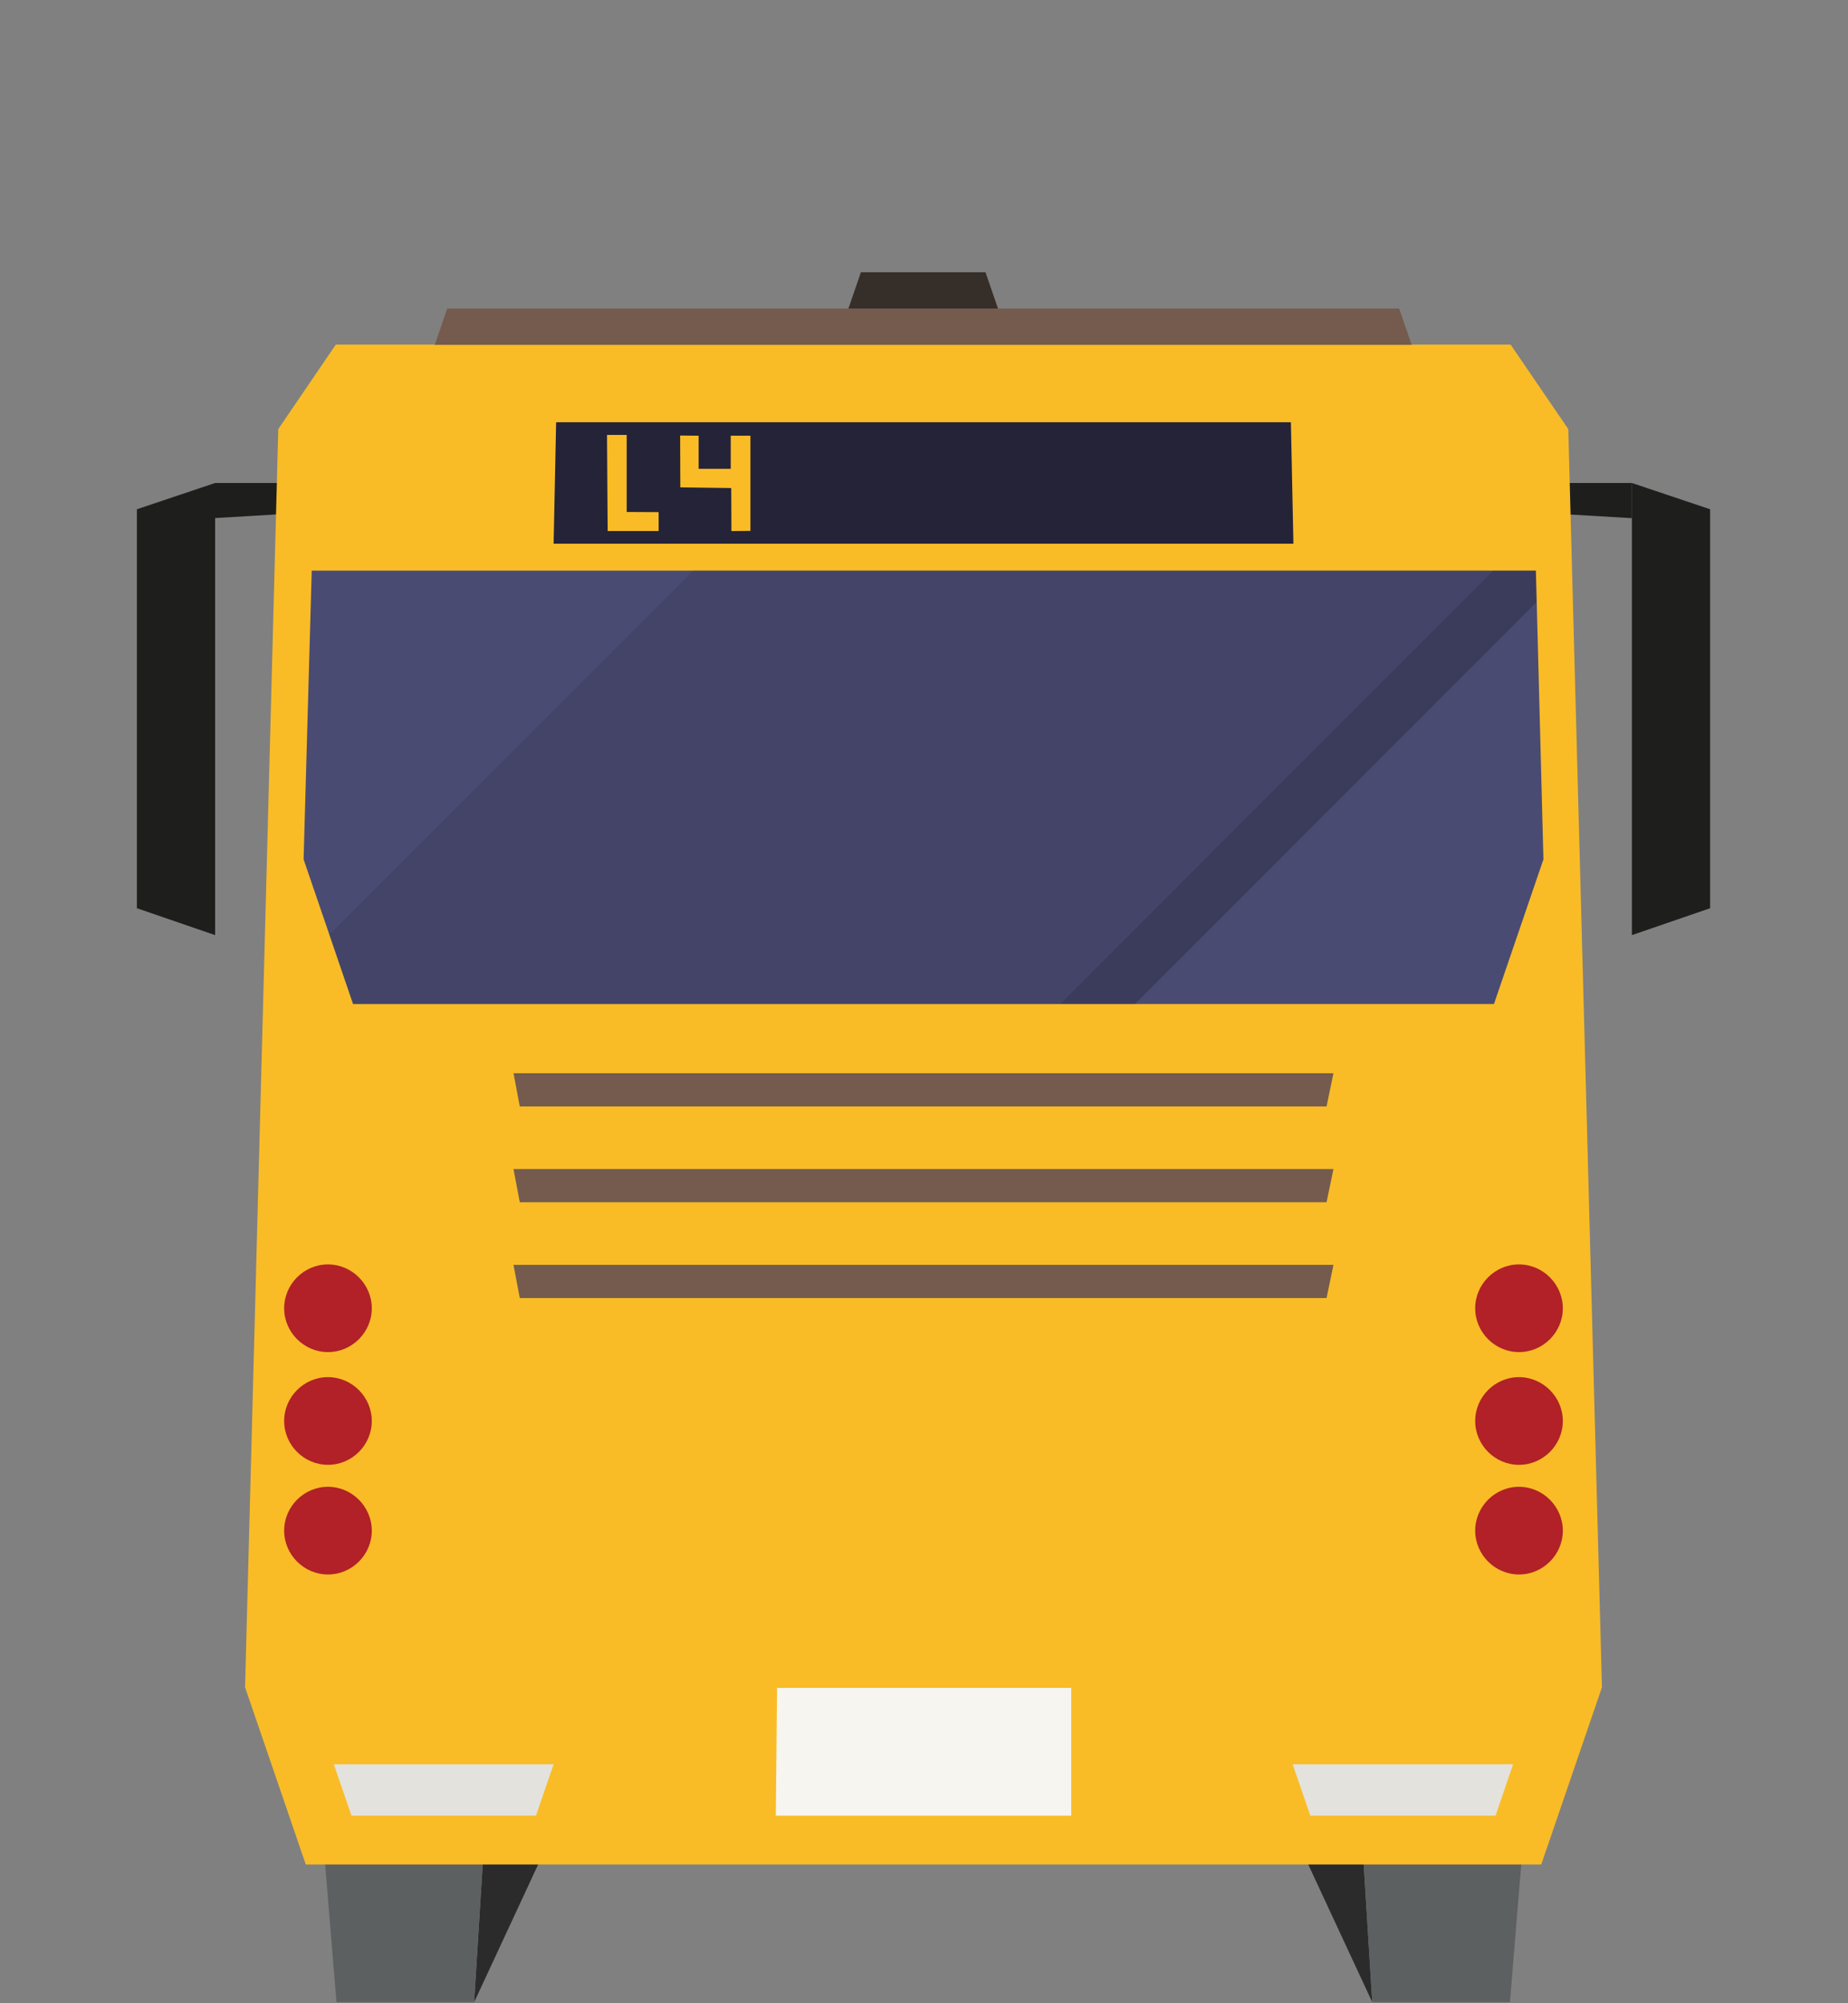 <?xml version="1.0" encoding="UTF-8" standalone="no"?>
<!DOCTYPE svg PUBLIC "-//W3C//DTD SVG 1.1//EN" "http://www.w3.org/Graphics/SVG/1.1/DTD/svg11.dtd">
<svg width="100%" height="100%" viewBox="0 0 288 312" version="1.1" xmlns="http://www.w3.org/2000/svg" xmlns:xlink="http://www.w3.org/1999/xlink" xml:space="preserve" xmlns:serif="http://www.serif.com/" style="fill-rule:evenodd;clip-rule:evenodd;stroke-linejoin:round;stroke-miterlimit:2;">
    <rect x="0" y="0" width="288" height="312" fill="#808080" stroke="none"/>
    <g id="brt-bus-outbound">
        <g transform="matrix(0.459,0,0,0.459,21.334,42.4)">
            <path d="M26.56,224.93L0,215.8L0,80.43L26.56,71.51L26.56,224.93Z" style="fill:rgb(30,30,28);fill-rule:nonzero;"/>
        </g>
        <g transform="matrix(0.459,0,0,0.459,21.334,42.4)">
            <path d="M26.56,83.41L48.24,82.13L48.45,134.83L54.61,137L53.12,71.51L26.56,71.51L26.56,83.41Z" style="fill:rgb(30,30,28);fill-rule:nonzero;"/>
        </g>
        <g transform="matrix(0.459,0,0,0.459,21.334,42.4)">
            <path d="M507.6,71.51L534.16,80.43L534.16,215.8L507.6,224.93L507.6,71.51Z" style="fill:rgb(30,30,28);fill-rule:nonzero;"/>
        </g>
        <g transform="matrix(0.459,0,0,0.459,21.334,42.4)">
            <path d="M507.6,71.51L481,71.51L479.55,137L485.71,134.87L485.92,82.17L507.6,83.45L507.6,71.51Z" style="fill:rgb(30,30,28);fill-rule:nonzero;"/>
        </g>
        <g transform="matrix(0.459,0,0,0.459,21.334,42.4)">
            <path d="M114.51,587L168.06,471.83L124.28,429.33" style="fill:rgb(43,43,43);fill-rule:nonzero;"/>
        </g>
        <g transform="matrix(0.459,0,0,0.459,21.334,42.4)">
            <path d="M54.79,429.36L67.76,587L114.51,587L124.28,429.33L54.79,429.36Z" style="fill:rgb(93,96,97);fill-rule:nonzero;"/>
        </g>
        <g transform="matrix(0.459,0,0,0.459,21.334,42.4)">
            <path d="M419.44,587L365.89,471.86L409.67,429.36" style="fill:rgb(43,43,43);fill-rule:nonzero;"/>
        </g>
        <g transform="matrix(0.459,0,0,0.459,21.334,42.4)">
            <path d="M479.16,429.36L466.19,587L419.44,587L409.67,429.33L479.16,429.36Z" style="fill:rgb(93,96,97);fill-rule:nonzero;"/>
        </g>
        <g transform="matrix(0.459,0,0,0.459,21.334,42.4)">
            <path d="M486,53.23L466.41,24.55L67.54,24.55L48,53.23L36.73,480.15L57.34,540.28L476.82,540.28L497.43,480.15L486,53.23Z" style="fill:rgb(249,188,39);fill-rule:nonzero;"/>
        </g>
        <g transform="matrix(0.459,0,0,0.459,21.334,42.4)">
            <path d="M101.12,24.65L105.37,12.32L428.58,12.32L432.83,24.65L101.12,24.65Z" style="fill:rgb(116,91,77);fill-rule:nonzero;"/>
        </g>
        <g transform="matrix(0.459,0,0,0.459,21.334,42.4)">
            <path d="M241.58,12.32L245.83,0L288.12,0L292.37,12.32L241.58,12.32Z" style="fill:rgb(54,46,40);fill-rule:nonzero;"/>
        </g>
        <g transform="matrix(0.459,0,0,0.459,21.334,42.4)">
            <path d="M391.82,50.9L142.34,50.9L141.49,92.12L392.67,92.12L391.82,50.9Z" style="fill:rgb(36,35,56);fill-rule:nonzero;"/>
        </g>
        <g transform="matrix(0.459,0,0,0.459,21.334,42.4)">
            <path d="M159.84,87.82L159.62,55.2L166.3,55.2L166.3,81.35L177.15,81.4L177.15,87.82L159.84,87.82Z" style="fill:rgb(249,188,39);fill-rule:nonzero;"/>
        </g>
        <g transform="matrix(0.459,0,0,0.459,21.334,42.4)">
            <path d="M184.45,55.41L184.51,73L201.8,73.23L201.86,87.83L208.31,87.77L208.31,55.47L201.63,55.47L201.63,66.7L190.73,66.7L190.73,55.47L184.45,55.41Z" style="fill:rgb(249,188,39);fill-rule:nonzero;"/>
        </g>
        <g transform="matrix(0.459,0,0,0.459,21.334,42.4)">
            <path d="M477.56,199.22L460.77,248.3L73.39,248.3L65.34,224.75L56.6,199.22L59.36,101.25L475.01,101.25L475.29,112.01L477.56,199.22Z" style="fill:rgb(74,75,115);fill-rule:nonzero;"/>
        </g>
        <g transform="matrix(0.459,0,0,0.459,21.334,42.4)">
            <path d="M460.2,101.25L313.15,248.3L73.39,248.3L65.34,224.75L188.84,101.25L460.2,101.25Z" style="fill-opacity:0.1;fill-rule:nonzero;"/>
        </g>
        <g transform="matrix(0.459,0,0,0.459,21.334,42.4)">
            <path d="M475.19,112.01L338.89,248.3L313.35,248.3L460.39,101.25L474.9,101.25L475.19,112.01Z" style="fill-opacity:0.2;fill-rule:nonzero;"/>
        </g>
        <g transform="matrix(0.459,0,0,0.459,21.334,42.4)">
            <path d="M406.27,271.79L403.93,283.06L130,283.06L127.87,271.79L406.27,271.79Z" style="fill:rgb(116,91,77);fill-rule:nonzero;"/>
        </g>
        <g transform="matrix(0.459,0,0,0.459,21.334,42.4)">
            <path d="M406.27,304.31L403.93,315.57L130,315.57L127.87,304.31L406.27,304.31Z" style="fill:rgb(116,91,77);fill-rule:nonzero;"/>
        </g>
        <g transform="matrix(0.459,0,0,0.459,21.334,42.4)">
            <path d="M406.27,336.82L403.93,348.08L130,348.08L127.87,336.82L406.27,336.82Z" style="fill:rgb(116,91,77);fill-rule:nonzero;"/>
        </g>
        <g transform="matrix(0.459,0,0,0.459,21.334,42.4)">
            <path d="M467.26,506.28L461.31,523.71L398.41,523.71L392.41,506.28L467.26,506.28Z" style="fill:rgb(228,226,220);fill-rule:nonzero;"/>
        </g>
        <g transform="matrix(0.459,0,0,0.459,21.334,42.4)">
            <path d="M141.49,506.28L135.49,523.71L72.86,523.71L66.86,506.28L141.49,506.28Z" style="fill:rgb(228,226,220);fill-rule:nonzero;"/>
        </g>
        <g transform="matrix(0.459,0,0,0.459,21.334,42.4)">
            <path d="M217.36,480.36L216.93,523.71L317.23,523.71L317.23,480.36L217.36,480.36Z" style="fill:rgb(247,245,240);fill-rule:nonzero;"/>
        </g>
        <g transform="matrix(0.459,0,0,0.459,21.334,42.4)">
            <path d="M79.76,427C79.76,435.163 73.043,441.88 64.88,441.88C56.717,441.88 50,435.163 50,427C50,418.837 56.717,412.12 64.88,412.12C64.883,412.12 64.887,412.12 64.89,412.12C73.041,412.147 79.738,418.849 79.76,427" style="fill:rgb(177,33,39);fill-rule:nonzero;"/>
        </g>
        <g transform="matrix(0.459,0,0,0.459,21.334,42.4)">
            <path d="M79.76,389.78C79.76,389.783 79.76,389.787 79.76,389.79C79.76,397.953 73.043,404.67 64.88,404.67C56.717,404.67 50,397.953 50,389.79C50,381.627 56.717,374.91 64.88,374.91C64.883,374.91 64.887,374.91 64.89,374.91C73.037,374.937 79.733,381.633 79.76,389.78" style="fill:rgb(177,33,39);fill-rule:nonzero;"/>
        </g>
        <g transform="matrix(0.459,0,0,0.459,21.334,42.4)">
            <path d="M79.76,351.53C79.76,351.533 79.76,351.537 79.76,351.54C79.76,359.703 73.043,366.42 64.88,366.42C56.717,366.42 50,359.703 50,351.54C50,343.377 56.717,336.66 64.88,336.66C64.883,336.66 64.887,336.66 64.89,336.66C73.037,336.687 79.733,343.383 79.76,351.53" style="fill:rgb(177,33,39);fill-rule:nonzero;"/>
        </g>
        <g transform="matrix(0.459,0,0,0.459,21.334,42.4)">
            <path d="M484.15,427C484.15,435.163 477.433,441.88 469.27,441.88C461.107,441.88 454.39,435.163 454.39,427C454.39,418.837 461.107,412.12 469.27,412.12C477.425,412.142 484.128,418.845 484.15,427" style="fill:rgb(177,33,39);fill-rule:nonzero;"/>
        </g>
        <g transform="matrix(0.459,0,0,0.459,21.334,42.4)">
            <path d="M484.15,389.78C484.15,389.783 484.15,389.787 484.15,389.79C484.15,397.953 477.433,404.67 469.27,404.67C461.107,404.67 454.39,397.953 454.39,389.79C454.39,381.627 461.107,374.91 469.27,374.91C477.421,374.932 484.123,381.629 484.15,389.78" style="fill:rgb(177,33,39);fill-rule:nonzero;"/>
        </g>
        <g transform="matrix(0.459,0,0,0.459,21.334,42.4)">
            <path d="M484.15,351.53C484.15,351.533 484.15,351.537 484.15,351.54C484.15,359.703 477.433,366.42 469.27,366.42C461.107,366.42 454.39,359.703 454.39,351.54C454.39,343.377 461.107,336.66 469.27,336.66C477.421,336.682 484.123,343.379 484.15,351.53" style="fill:rgb(177,33,39);fill-rule:nonzero;"/>
        </g>
    </g>
</svg>

